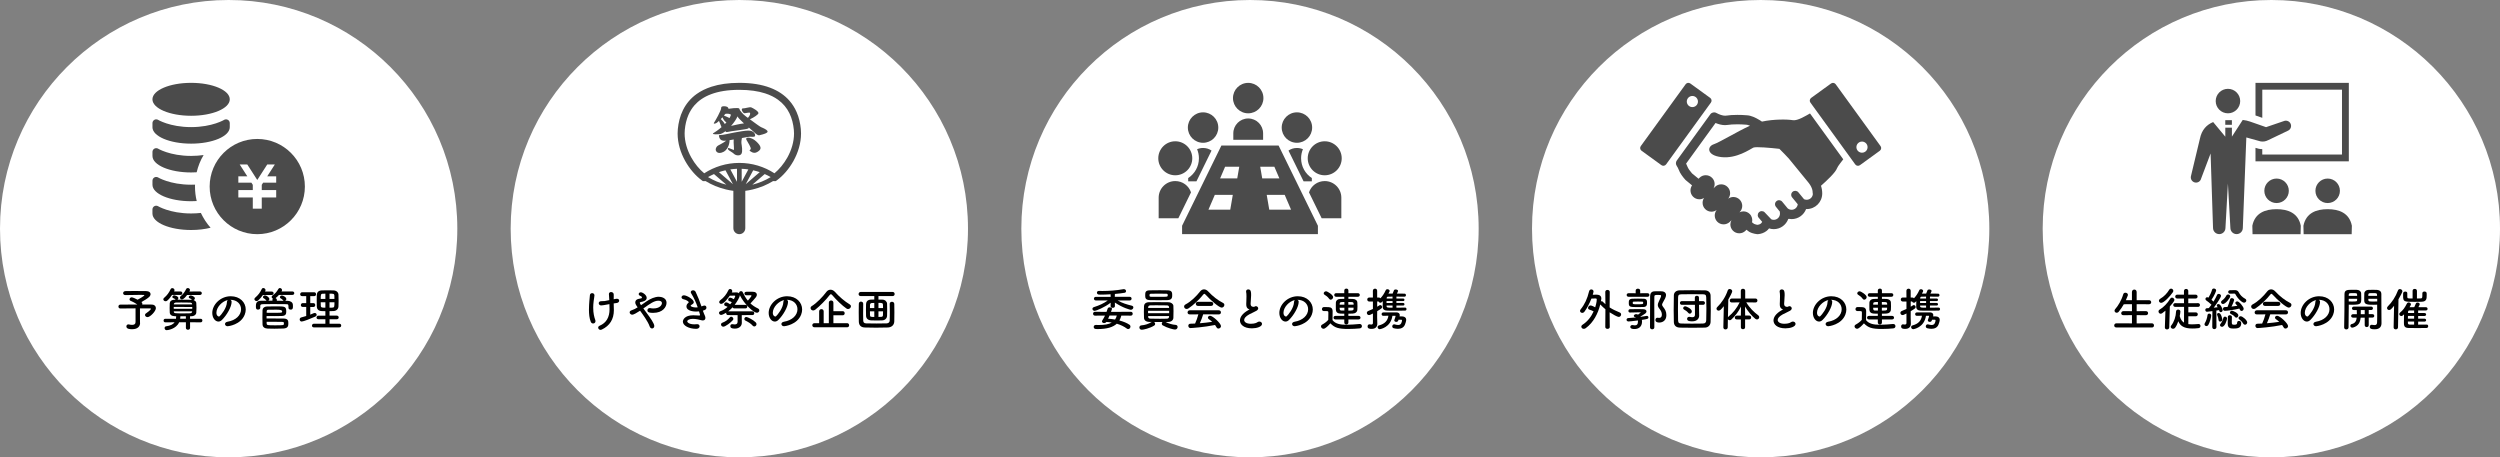<?xml version="1.0" encoding="UTF-8"?><svg xmlns="http://www.w3.org/2000/svg" viewBox="0 0 984 180"><rect x="0" y="0" width="984" height="180" fill="#808080" stroke="none"/><defs><style>.d{fill:#fff;}.e{fill:#4b4b4b;}</style></defs><g id="a"/><g id="b"><g id="c"><circle class="d" cx="90" cy="90" r="90"/><g><path class="e" d="M101.26,54.69c-10.35,0-18.74,8.39-18.74,18.74s8.39,18.74,18.74,18.74c10.35,0,18.74-8.39,18.74-18.74s-8.39-18.74-18.74-18.74Zm7.45,17.2h-5.13l-.55,.86v2.05h5.68v2.92h-5.68v4.4h-3.53v-4.4h-5.69v-2.91h5.69v-2.06l-.56-.86h-5.13v-2.49h3.53l-3-4.67h2.99l3.93,6.11,3.93-6.11h2.99l-3,4.67h3.53v2.49Z"/><path class="e" d="M90.44,39.09c0,3.58-6.81,6.48-15.22,6.48s-15.22-2.9-15.22-6.48,6.81-6.48,15.22-6.48,15.22,2.9,15.22,6.48Z"/><path class="e" d="M60,50.06c0,3.58,6.81,6.48,15.22,6.48s15.22-2.9,15.22-6.48v-1.61c0-.49-.25-.96-.66-1.23-.41-.27-.94-.32-1.39-.13,0,0-4.76,2.94-13.17,2.94s-13.16-2.94-13.16-2.94c-.46-.19-.98-.14-1.39,.13-.41,.27-.66,.74-.66,1.23v1.61Z"/><path class="e" d="M80.14,61.02c-1.24,2.09-2.17,4.37-2.73,6.79-.72,.05-1.45,.07-2.19,.07-8.4,0-15.21-2.9-15.21-6.49v-1.6c0-.49,.24-.96,.66-1.23,.41-.27,.93-.32,1.39-.13,0,0,4.76,2.94,13.16,2.94,1.82,0,3.46-.14,4.92-.35Z"/><path class="e" d="M77.43,79.13c-.72,.05-1.47,.07-2.21,.07-8.4,0-15.21-2.9-15.21-6.47v-1.61c0-.49,.24-.96,.66-1.23,.41-.27,.93-.32,1.39-.13,0,0,4.76,2.94,13.16,2.94,.53,0,1.05,0,1.55-.03-.02,.25-.02,.51-.02,.76,0,1.96,.23,3.87,.68,5.71Z"/><path class="e" d="M82.89,89.64c-2.25,.57-4.87,.89-7.68,.89-8.4,0-15.21-2.9-15.21-6.48v-1.61c0-.49,.24-.96,.66-1.23,.41-.27,.93-.32,1.39-.13,0,0,4.76,2.94,13.16,2.94,1.38,0,2.67-.08,3.85-.21,1,2.13,2.29,4.09,3.83,5.83Z"/></g><g><path d="M55.14,127.09v.04c0,1.19-.81,2.45-3.1,2.45-.72,0-2.3-.02-2.3-1.1,0-.41,.29-.81,.79-.81,.07,0,.16,.02,.25,.04,.49,.11,.9,.16,1.24,.16,.94,0,1.33-.41,1.33-1.13v-5.37c-2.36,.02-4.79,.04-6,.05h-.02c-.47,0-.72-.38-.72-.76s.25-.76,.72-.76c1.3-.02,4.09-.04,6.73-.05-.77-.56-1.89-1.13-2.61-1.42-.34-.13-.47-.36-.47-.61,0-.38,.36-.79,.86-.79,.43,0,1.71,.61,2.32,.94,.04-.02,2.67-1.41,2.67-1.78,0-.09-.07-.13-1.64-.13-1.71,0-4.41,.04-5.8,.09h-.05c-.58,0-.88-.38-.88-.76,0-.4,.31-.79,.92-.81,.85-.04,2.14-.04,3.47-.04,1.84,0,3.76,.02,4.74,.04,1.1,.02,1.67,.54,1.67,1.19,0,.36-.18,.76-.56,1.12-.49,.49-1.93,1.42-3.06,2,.04,.04,.07,.07,.11,.09,.2,.18,.27,.4,.27,.61,0,.09,0,.18-.04,.27,1.78,0,3.28,0,3.85,.02,.92,.02,1.53,.63,1.53,1.39,0,1.24-2.27,3.55-3.28,3.55-.58,0-1.01-.41-1.01-.85,0-.23,.14-.49,.47-.68,.4-.23,1.85-1.35,1.85-1.73,0-.11-.11-.18-.34-.18h-3.96v4.11l.02,1.62Z"/><path d="M67.7,116.11c-.54,.83-1.21,1.66-1.89,2.23-.2,.16-.41,.23-.63,.23-.47,0-.9-.36-.9-.76,0-.2,.09-.4,.31-.58,1.17-.99,1.93-2.03,2.57-3.42,.14-.29,.4-.41,.65-.41,.43,0,.88,.34,.88,.79,0,.13-.02,.25-.09,.38l-.07,.14h2.5c.49,0,.74,.34,.74,.68,0,.36-.25,.7-.74,.7h-3.33Zm7.11,10.73v2.23c0,.49-.41,.72-.81,.72s-.83-.23-.83-.72v-2.23h-2.65c-1.21,2.7-4.52,3.12-4.92,3.12-.54,0-.81-.43-.81-.83,0-.32,.18-.63,.52-.68,1.82-.25,2.86-.81,3.42-1.6l-3.67,.02c-.45,0-.67-.34-.67-.7s.22-.7,.67-.7l4.21,.02c.05-.29,.07-.61,.07-.94v-.07l-.54-.02c-1.26-.02-1.94-.61-1.98-1.4-.04-.7-.05-1.28-.05-1.82,0-.61,.02-1.21,.05-1.91,.04-.65,.56-1.33,1.94-1.35h.38s-.07-.05-.09-.09c-.27-.32-.56-.43-.88-.56-.23-.09-.34-.25-.34-.43,0-.31,.32-.65,.76-.65,.11,0,1.62,.32,1.62,1.1,0,.25-.16,.49-.38,.61h1.46c1.33,0,2.72,.02,4.12,.04h.14l-.02-.02c-.29-.32-.56-.45-.9-.58-.23-.09-.34-.25-.34-.43,0-.32,.34-.68,.79-.68,.25,0,1.62,.4,1.62,1.13,0,.31-.23,.59-.52,.7,.65,.22,1.06,.67,1.08,1.12,.05,.76,.07,1.31,.07,1.89s-.02,1.15-.07,1.93c-.04,.74-.79,1.4-1.94,1.42l-.52,.02v.99l4.18-.02c.45,0,.68,.34,.68,.7,0,.34-.23,.7-.68,.7l-4.18-.02Zm.86-6.01l-7.29-.02v.72l7.29,.02v-.72Zm-.04-1.12c-.02-.38-.27-.59-.86-.61-1.03-.02-2.23-.04-3.4-.04-.72,0-1.44,0-2.09,.02-.56,.02-.85,.32-.86,.63v.09l7.22,.02v-.11Zm0,2.84l-7.22-.02v.14c.04,.68,.41,.68,4.05,.68,.79,0,1.58-.02,2.32-.04,.47-.02,.81-.22,.85-.65v-.13Zm-2-6.45c-.4,.56-1.31,1.73-1.98,1.73-.45,0-.83-.34-.83-.72,0-.18,.09-.38,.31-.56,.97-.77,1.6-1.66,2.14-2.77,.13-.29,.38-.41,.65-.41,.41,0,.86,.32,.86,.76,0,.11-.04,.23-.11,.36-.05,.07-.09,.16-.14,.25l4.16-.02c.49,0,.74,.34,.74,.68,0,.36-.25,.7-.74,.7h-5.06Zm-.47,8.37h-2.16v.07c-.02,.31-.04,.63-.09,.92h2.25v-.99Z"/><path d="M94.88,121.71c0-2-1.57-3.71-4.18-3.71h-.04c.29,.13,.5,.4,.5,.76v.09c0,1.89-1.85,5.17-3.83,7.11-.45,.43-.92,.61-1.35,.61-1.28,0-2.43-1.44-2.43-3.4,0-3.26,3.21-6.57,7.26-6.57,3.64,0,5.91,2.41,5.91,5.22,0,.67-.13,1.35-.4,2.04-1.58,4-6.48,4.55-6.73,4.55-.63,0-1.03-.43-1.03-.88,0-.4,.31-.77,.99-.9,3.28-.54,5.33-2.56,5.33-4.92Zm-5.2-3.62c-2.25,.45-4.5,2.84-4.5,4.99,0,1.35,.9,1.51,.95,1.51,.11,0,.23-.04,.34-.14,.54-.49,2.79-3.15,2.86-5.58,0-.36,.14-.63,.34-.77Z"/><path d="M103.47,116.13c-.54,.79-1.21,1.57-1.87,2.14-.2,.16-.4,.23-.59,.23-.47,0-.88-.36-.88-.76,0-.2,.09-.4,.31-.58,1.17-1.01,1.94-2,2.59-3.4,.13-.29,.36-.4,.61-.4,.41,0,.88,.36,.88,.83,0,.02,0,.16-.2,.56h2.63c.49,0,.74,.34,.74,.68s-.25,.68-.74,.68h-3.48Zm6.28,0c-.38,.45-.83,.86-1.3,1.21,.29,.11,.52,.36,.52,.72v.31c.9,0,1.78,0,2.65,.02-.07-.04-.14-.09-.2-.18-.27-.4-.58-.58-.92-.76-.23-.13-.32-.31-.32-.47,0-.34,.34-.67,.79-.67,.34,0,1.73,.58,1.73,1.39,0,.31-.22,.58-.47,.7h.94c.97,.02,2.07,.47,2.11,1.58,.02,.2,.02,.41,.02,.65,0,.67-.07,1.24-.9,1.24-.43,0-.85-.23-.85-.7v-.04c0-1.33-.02-1.39-.97-1.41-1.44-.02-3.29-.04-5.1-.04-1.48,0-2.9,.02-4,.04-.97,.02-1.03,.31-1.04,.74v.7c0,.45-.43,.7-.86,.7-.81,0-.86-.56-.86-1.28,0-.83,0-2.18,1.93-2.2,.74-.02,1.49-.02,2.27-.02-.07-.04-.13-.09-.18-.18-.27-.4-.58-.58-.92-.76-.23-.13-.32-.31-.32-.47,0-.34,.34-.67,.79-.67,.65,0,1.73,.83,1.73,1.39,0,.29-.18,.56-.43,.68,.54,0,1.08-.02,1.64-.02v-.31c0-.2,.05-.36,.16-.49-.27-.13-.47-.38-.47-.65,0-.2,.09-.4,.34-.58,.99-.68,1.6-1.33,2.34-2.61,.14-.23,.34-.32,.56-.32,.41,0,.85,.36,.85,.81,0,.13-.04,.25-.13,.4l-.09,.14h4.3c.49,0,.74,.34,.74,.68s-.25,.68-.74,.68h-5.33Zm-4.83,9.22c5.53,0,5.98,0,6.68,.02,1.76,.04,1.89,.85,1.89,1.89,0,.92-.05,1.98-2.03,2.05-.94,.04-2.21,.07-3.46,.07-.97,0-1.93-.02-2.67-.05-1.03-.05-1.96-.47-2-1.64-.04-.86-.05-1.76-.05-2.67,0-1.03,.02-2.03,.05-2.99,.02-.67,.63-1.4,1.91-1.4,1.21-.02,2.43-.04,3.6-.04,3.28,0,3.83,.02,3.83,2.04,0,.86-.13,1.69-1.78,1.75-.86,.04-1.87,.04-2.84,.04-1.17,0-2.3,0-3.13-.02v.95Zm.02-2.25c.59,0,1.33,.02,2.07,.02,3.93,0,3.94,0,4.02-.4,.02-.07,.02-.13,.02-.2q0-.63-2.12-.63c-1.15,0-2.39,.02-3.28,.02-.49,0-.68,.27-.68,.59l-.02,.59Zm6.81,4c0-.18-.16-.38-.54-.4-.95-.04-2.54-.05-4-.05-.85,0-1.64,.02-2.27,.02,0,.23,0,.47,.02,.7,.04,.67,.47,.67,3.38,.67,3.1,0,3.37-.02,3.4-.54v-.4Z"/><path d="M120.53,120.81h-1.37c-.5,0-.74-.36-.74-.72,0-.4,.27-.79,.74-.79h1.37v-2.75h-1.64c-.5,0-.74-.36-.74-.72,0-.4,.27-.79,.74-.79h4.81c.47,0,.7,.38,.7,.76s-.23,.76-.7,.76h-1.58v2.75h1.26c.47,0,.7,.38,.7,.76s-.23,.76-.7,.76h-1.26v3.02c.47-.18,.92-.38,1.35-.58,.14-.07,.27-.09,.41-.09,.43,0,.76,.34,.76,.72,0,.25-.16,.54-.56,.72-1.69,.77-4.66,1.94-5.33,1.94-.52,0-.79-.41-.79-.83,0-.34,.2-.68,.61-.79,.67-.18,1.31-.36,1.96-.56v-3.56Zm3.02,8.05c-.52,0-.76-.34-.76-.68,0-.38,.27-.76,.76-.76h4.52v-1.76h-2.72c-.52,0-.77-.34-.77-.68,0-.36,.27-.74,.77-.74h2.72v-1.76c-.5,0-.99-.02-1.46-.04-1.26-.05-1.87-.76-1.91-1.75-.02-.74-.04-1.55-.04-2.36s.02-1.62,.04-2.34c.04-.81,.56-1.64,1.93-1.69,.72-.04,1.48-.04,2.27-.04s1.58,0,2.38,.04c1.21,.04,1.91,.81,1.94,1.67,.04,.81,.05,1.66,.05,2.5,0,.72-.02,1.48-.05,2.2-.05,.94-.79,1.71-1.94,1.76-.52,.02-1.04,.04-1.57,.04v1.76h2.86c.5,0,.74,.36,.74,.7,0,.36-.23,.72-.74,.72h-2.86v1.76h3.87c.49,0,.72,.36,.72,.72s-.23,.72-.72,.72h-10.03Zm4.52-13.27c-.36,0-.7,0-1.01,.02-.79,.02-.83,.41-.83,2.04h1.84v-2.05Zm0,3.37h-1.84c0,.47,.02,.95,.04,1.42,.04,.72,.58,.72,1.8,.72v-2.14Zm3.56-1.31c0-.45,0-.9-.02-1.33-.04-.74-.45-.74-1.91-.74v2.07h1.93Zm-1.93,1.31v2.14c.38,0,.77,0,1.13-.02,.77-.04,.81-.29,.81-2.12h-1.94Z"/></g><circle class="d" cx="291" cy="90" r="90"/><g><path d="M233.98,116.22c-.02,.54-.2,1.37-.31,2.25-.13,.97-.18,1.85-.18,2.65,0,2.21,.41,3.75,.83,4.88,.05,.14,.07,.29,.07,.41,0,.56-.45,.92-.94,.92-.36,0-.74-.2-.94-.7-.54-1.33-.7-3.08-.7-4.74,0-1.26,.09-2.48,.16-3.42,.07-.97,.16-1.58,.22-2.32,.04-.52,.47-.77,.88-.77,.45,0,.9,.29,.9,.83v.02Zm5.62,3.53c-1.69,.32-2.54,.47-2.99,.47-.61,0-.95-.45-.95-.88,0-.4,.31-.79,.95-.79,1.12,0,1.53-.02,3.21-.42-.04-1.03-.09-1.78-.14-2.23,0-.05-.02-.11-.02-.14,0-.56,.41-.81,.86-.81,.49,0,.99,.31,1.03,.83,.02,.2,.02,.41,.02,.68,0,.36,0,.81-.02,1.33,.74-.16,1.04-.2,1.26-.2,.61,0,.9,.36,.9,.74,0,.41-.32,.85-.94,.92-.4,.05-.81,.11-1.22,.18,0,.61,.02,1.28,.05,2.05,.02,.2,.02,.4,.02,.58,0,3.55-1.58,6.16-4.79,7.67-.16,.07-.32,.11-.47,.11-.52,0-.92-.43-.92-.88,0-.29,.16-.58,.58-.76,2.65-1.12,3.89-3.38,3.89-6.45,0-.23-.04-1.37-.05-2.05l-.25,.05Z"/><path d="M248.84,123.87c-.54,0-1.01-.45-1.01-.92,0-.34,.23-.67,.85-.86,.77-.23,1.53-.63,2.3-1.12-.76-1.04-.94-1.48-.94-1.95,0-.63,.4-1.13,1.1-1.33,.32-.09,.9-.18,1.24-.27,.2-.05,.29-.16,.29-.32,0-.13,0-.38-.72-.68-.4-.16-.56-.41-.56-.68,0-.36,.32-.7,.83-.7,.7,0,2.32,1.04,2.32,2.21s-1.57,1.49-2.25,1.6c-.25,.04-.47,.13-.47,.34s.22,.52,.49,.92c.72-.5,1.49-1.04,2.32-1.6,1.4-.94,3.13-1.71,4.68-1.71,.97,0,3.04,.45,3.04,2.36,0,1.57-1.4,3.98-5.26,3.98-1.24,0-2.27-.09-2.27-1.01,0-.45,.32-.88,.92-.88,.11,0,.22,.02,.32,.04,.32,.07,.7,.11,1.1,.11,2.48,0,3.37-1.31,3.37-2.11,0-.94-1.26-.94-1.35-.94-1.69,0-3.22,1.1-5.96,3.06,.45,.63,.97,1.3,1.48,2,1.26,1.73,2.83,3.92,2.83,4.9,0,.61-.43,.97-.88,.97-.38,0-.77-.25-.97-.85-.58-1.78-2.81-4.86-3.75-6.14-1.28,.85-2.57,1.58-3.1,1.58Z"/><path d="M276.75,122.54c.2,.65,.47,1.19,.67,1.66,.13,.32,.23,.63,.23,.92,0,.47-.25,1.01-1.01,1.01-.25,0-.52-.05-.81-.14-.5-.16-1.94-.49-3.17-.49-1.31,0-2.16,.5-2.16,.97,0,.43,.79,1.19,2.81,1.19,.32,0,.63-.02,.88-.05,.07-.02,.14-.02,.22-.02,.63,0,.94,.4,.94,.81,0,.79-.76,1.03-1.33,1.03-2.86,0-5.24-1.28-5.24-2.84,0-.67,.65-2.5,4.1-2.5,.74,0,1.42,.05,1.94,.09,.13,0,.23,.02,.34,.02,.2,0,.38,0,.38-.27,0-.04,0-.11-.4-1.37-.4,.05-.77,.07-1.17,.07-.34,0-3.78-.04-3.78-2.03,0-.49,.23-.99,.7-1.35,.13-.09,.18-.18,.18-.29,0-.36-1.08-.97-1.96-1.15-.59-.11-.86-.47-.86-.81,0-.38,.36-.77,.94-.77,1.13,0,3.89,1.62,3.89,2.7,0,.43-.36,.74-.77,.95-.32,.16-.47,.32-.47,.47,0,.31,1.03,.67,2.07,.67,.23,0,.49-.02,.72-.05-.65-1.85-1.48-3.76-2.56-5.47-.13-.2-.18-.36-.18-.52,0-.45,.45-.72,.92-.72,.38,0,.77,.18,.99,.61,.86,1.78,1.64,3.78,2.3,5.73,.29-.09,.58-.2,.86-.29,.13-.04,.23-.05,.34-.05,.49,0,.76,.4,.76,.83,0,.7-.5,.9-1.4,1.19l.09,.31Z"/><path d="M291.96,124.03v1.48l.02,1.53v.04c0,1.08-.86,2.27-2.77,2.27-1.26,0-1.76-.36-1.76-.99,0-.4,.27-.77,.72-.77,.07,0,.14,0,.22,.02,.23,.05,.5,.09,.74,.09,.63,0,1.19-.23,1.19-.99v-2.67l-3.76-.02c-.49,0-.74-.38-.74-.74,0-.07,0-.14,.02-.2-.72,.45-1.64,.88-2,.88-.47,0-.83-.4-.83-.79,0-.29,.18-.58,.63-.72,1.01-.34,1.94-.94,2.75-1.66-.31-.18-.59-.29-.9-.38-.32-.11-.45-.34-.45-.59,0-.4,.32-.81,.77-.81,.38,0,1.04,.38,1.58,.76,.23-.27,.45-.54,.65-.81-.34-.22-.65-.32-.97-.43-.32-.11-.45-.34-.45-.59,0-.38,.32-.79,.76-.79,.27,0,.86,.23,1.46,.63,.23-.43,.56-1.06,.56-1.21,0-.16-.2-.22-.32-.22-.4,0-1.19,.02-1.84,.04-.36,.52-2.3,3.22-3.35,3.22-.45,0-.81-.32-.81-.72,0-.25,.14-.52,.49-.77,1.33-.97,2.38-2.3,3.12-3.87,.16-.36,.43-.5,.7-.5,.41,0,.83,.34,.83,.81,0,.13-.04,.27-.13,.43l-.07,.14c.67-.02,1.39-.04,1.75-.04,.56,0,.94,.16,1.15,.4,0-.05-.02-.09-.02-.14,0-.45,.41-.76,.79-.76,.27,0,.52,.14,.65,.43,.52,1.13,1.15,2.29,2.02,3.31,.25-.29,1.44-1.67,1.44-1.91,0-.16-.22-.22-.4-.22l-1.62,.02h-.02c-.49,0-.74-.34-.74-.68,0-.72,.67-.72,1.28-.72,.72,0,1.66,.02,2.02,.02,1.1,0,1.58,.54,1.58,1.17,0,.31-.13,.65-.36,.95-.25,.31-1.4,1.67-2.16,2.47,.81,.76,1.78,1.42,2.95,1.98,.38,.18,.54,.49,.54,.77,0,.47-.4,.92-.97,.92-1.22,0-4.9-3.26-6.72-6.95v.09c0,.79-1.17,2.65-2.02,3.76h4.29c.47,0,.68,.34,.68,.68s-.22,.7-.68,.7h-4.45c-.34,0-.56-.2-.65-.43-.52,.58-1.12,1.12-1.75,1.6h9.58c.47,0,.7,.36,.7,.72s-.23,.74-.7,.74l-4.21,.02Zm-7.27,4.56c-.52,0-.9-.45-.9-.88,0-.29,.18-.58,.58-.72,1.12-.4,2.11-1.1,2.86-2.04,.16-.2,.36-.29,.56-.29,.43,0,.86,.41,.86,.86,0,.16-.07,.32-.2,.49-.79,.94-2.95,2.58-3.76,2.58Zm11.54-.43c-.67-.81-1.82-1.48-2.83-1.98-.31-.14-.43-.4-.43-.65,0-.4,.32-.77,.77-.77,.49,0,2.74,1.13,3.71,2.12,.22,.22,.31,.47,.31,.7,0,.49-.41,.92-.88,.92-.22,0-.45-.11-.65-.34Z"/><path d="M313.88,121.71c0-2-1.57-3.71-4.18-3.71h-.04c.29,.13,.5,.4,.5,.76v.09c0,1.89-1.85,5.17-3.83,7.11-.45,.43-.92,.61-1.35,.61-1.28,0-2.43-1.44-2.43-3.4,0-3.26,3.21-6.57,7.26-6.57,3.64,0,5.91,2.41,5.91,5.22,0,.67-.13,1.35-.4,2.04-1.58,4-6.48,4.55-6.73,4.55-.63,0-1.03-.43-1.03-.88,0-.4,.31-.77,.99-.9,3.28-.54,5.33-2.56,5.33-4.92Zm-5.2-3.62c-2.25,.45-4.5,2.84-4.5,4.99,0,1.35,.9,1.51,.95,1.51,.11,0,.23-.04,.34-.14,.54-.49,2.79-3.15,2.86-5.58,0-.36,.14-.63,.34-.77Z"/><path d="M333.81,121.64c-.2,0-.41-.05-.63-.2-1.66-1.12-4.03-3.42-5.62-5.29-.2-.23-.36-.34-.52-.34-.18,0-.32,.11-.5,.34-1.44,1.91-3.93,4.39-5.64,5.73-.29,.23-.58,.32-.85,.32-.58,0-1.01-.47-1.01-.95,0-.29,.14-.58,.5-.79,1.98-1.21,4.38-3.75,5.71-5.55,.43-.58,1.03-.88,1.64-.88s1.24,.29,1.76,.88c1.71,1.91,3.75,3.67,5.87,4.95,.29,.18,.41,.43,.41,.68,0,.54-.52,1.1-1.13,1.1Zm-13.23,7.18c-.58,0-.86-.41-.86-.81s.29-.81,.86-.81h1.84v-4.66c0-.58,.45-.86,.9-.86s.88,.29,.88,.86v4.66h2.03v-8.05c0-.59,.45-.88,.9-.88s.9,.29,.9,.88v3.33h3.67c.52,0,.77,.41,.77,.81s-.25,.81-.77,.81h-3.67v3.1h5.4c.52,0,.79,.41,.79,.83s-.27,.79-.79,.79h-12.86Z"/><path d="M345.76,116.54v1.37c.45,0,.95,0,1.55,.02,1.04,.02,1.8,.79,1.84,1.57,.04,.56,.04,1.49,.04,2.43s0,1.87-.04,2.39c-.04,.94-.77,1.75-1.93,1.78-1.03,.04-1.55,.05-2.05,.05-.58,0-1.12-.02-2.29-.05-1.26-.04-1.96-.77-2-1.76-.02-.59-.04-1.51-.04-2.41s.02-1.78,.04-2.29c.04-.81,.54-1.67,1.91-1.71,.5-.02,.92-.04,1.33-.04v-1.35h-5.33c-.58,0-.85-.4-.85-.79s.31-.85,.85-.85h12.53c.54,0,.81,.41,.81,.83s-.27,.81-.81,.81h-5.56Zm-6,3.01c-.02,1.13-.04,2.56-.04,3.91,0,.97,0,1.93,.04,2.67,.04,.72,.29,1.12,1.13,1.15,1.06,.04,2.56,.05,4.07,.05s2.99-.02,4.02-.05c.72-.04,1.17-.4,1.21-1.1,.04-.9,.05-1.96,.05-3.06,0-1.22-.02-2.47-.05-3.51v-.04c0-.52,.43-.79,.88-.79s.9,.27,.92,.83c.04,.79,.04,2,.04,3.26s0,2.59-.04,3.65c-.05,1.55-1.22,2.34-2.56,2.38-1.24,.05-2.95,.07-4.63,.07s-3.31-.02-4.43-.07c-1.48-.05-2.3-.83-2.34-2.34-.02-1.15-.04-2.45-.04-3.76,0-1.1,.02-2.2,.04-3.24,.02-.58,.43-.85,.85-.85s.88,.29,.88,.83v.02Zm4.36-.31l-.9,.02c-.56,.02-.77,.34-.79,.72-.02,.29-.02,.76-.02,1.28h1.71v-2.02Zm0,3.31h-1.71c0,.59,0,1.13,.02,1.48,.02,.68,.27,.72,1.69,.72v-2.2Zm3.44-1.3c0-.52,0-.97-.02-1.3-.02-.7-.45-.74-1.78-.74v2.04h1.8Zm-.79,3.47c.47,0,.76-.16,.77-.72,.02-.32,.02-.86,.02-1.46h-1.8v2.2l1.01-.02Z"/></g><g><path class="e" d="M299.69,50.12c-.65-.28-2.85-1.95-4.54-3.17,1.67-.73,3.34-1.91,3.38-2.4,.06-.8-2.22-2.03-2.83-2.28-.62-.25-2.44,.43-3.22,.39-1.17-.06-.06,1.91,.55,1.91s1.98-.45,2.17-.14c.15,.25,.1,.94-.81,1.97-.28-.21-.54-.39-.74-.53-1.42-.99-2.4-2.47-2.4-2.47l-.25-.62c-.25-.62-4.25,.06-4.25,.06,0,0,0-.49-.55-.8-.56-.31-2.47-.43-2.34,.43,.12,.86-2.51,5.44-2.84,5.86-.25,.31,.06,.55,.92,.12,.25-.13,.64-.45,1.06-.86,.14,.4,.34,.91,.55,1.35,.21,.44,.28,.86,.45,1.11-1.42,1.23-2.77,2.1-3.1,2.28-.68,.37-.25,.68,2.22,.49,.71-.05,1.56-.51,2.42-1.17,.09,.27,.36,.41,.79,.3,1.42-.37,7.34-.99,8.14-1.36,.18-.08,.25-.23,.24-.41,2.03,1.66,3.3,3.26,4.17,3.06,4.07-.93,4.26-1.67,.83-3.14Zm-14.4-1.28c-.34-.71-1.12-1.52-1.58-1.97,.22-.23,.44-.47,.64-.69,.32,.7,.86,1.64,1.57,1.98-.2,.23-.41,.46-.63,.68Zm1.85-2.37c-.76-.41-1.7-.78-2.2-.97,.23-.27,.39-.47,.45-.56,.25-.37,2.34-.19,2.28,.31-.12,.41-.3,.82-.53,1.22Zm5.59,2.11c-1.15,.06-4.66,.93-4.98,.98,1.24-1.39,2.23-2.89,2.51-3.76,.16,.42,1.2,1.54,2.56,2.77-.03,0-.06,0-.09,0Z"/><path class="e" d="M292.04,54.32c1.51-.28,2.75-.51,3.09-.51,.86,0,1.79,.19,2.03-.25,.25-.43-.18-2.22-2.71-2.16-2.53,.06-8.94,1.48-8.94,1.48-1.66,.43-2.65,0-2.53,.62,.14,.69,.37,2.03,2.4,1.91,.14,0,.3-.02,.48-.04-.27,.2-.64,.45-1.16,.78-1.73,1.11-2.59,1.03-2.96,2.4-.25,.93,.74,2.4,3.02,1.23,2.28-1.17,2.4-4.31,2.4-4.31,.01-.06,0-.17-.02-.29,.51-.08,1.07-.18,1.65-.28-.02,.42-.03,.9-.03,1.12,0,.43,.25,3.08,.06,3.02-.18-.06-2.03-.8-2.03-.8,0,0-.56,.12-.19,.62,.37,.49,1.73,1.11,2.34,1.73,.62,.62,2.34,.92,2.9-.06,.55-.99,.12-3.14,0-4.07-.09-.66,.08-1.64,.18-2.15Z"/><path class="e" d="M294.63,54.18c-.55-.06-1.23,.19-.8,.92,.56,.95,1.85,3.02,1.66,3.51-.18,.49-.66,.6-.42,.73,.25,.12,1.46,1.37,2.94,.51,1.48-.86,1.97-1.73,.25-3.58-1.73-1.85-3.08-2.03-3.64-2.1Z"/><path class="e" d="M315.21,50.82c-.21-2.25-.71-4.52-1.65-6.67-.7-1.61-1.64-3.16-2.88-4.56-1.85-2.1-4.35-3.86-7.6-5.08-3.25-1.22-7.22-1.9-12.08-1.9-4.32,0-7.94,.54-10.97,1.52-2.27,.73-4.21,1.71-5.85,2.88-2.45,1.76-4.2,3.96-5.37,6.34-1.17,2.38-1.78,4.94-2.02,7.48-.05,.57-.08,1.14-.08,1.71,0,3.87,1.19,7.58,2.96,10.78,1.78,3.2,4.14,5.89,6.63,7.71l.36,.26h.92l.07-.05c2.48,1.51,5.19,2.64,8.12,3.34,.96,.23,1.93,.4,2.88,.53v14.71c0,1.29,1.05,2.35,2.35,2.35s2.35-1.05,2.35-2.35v-14.71c.95-.12,1.92-.3,2.88-.53,2.92-.69,5.64-1.83,8.12-3.34l.07,.05h.92l.36-.26c2.49-1.82,4.85-4.51,6.63-7.71,1.77-3.2,2.96-6.92,2.96-10.78,0-.57-.03-1.14-.08-1.71Zm-38.29,19.98s.04,.03,.07,.04c-.05-.01-.08-.03-.07-.04Zm1.74-1.1c.76-.43,1.55-.83,2.36-1.19l4.86,4.18c-2.59-.65-5.01-1.66-7.22-3Zm4.31-1.95c.84-.29,1.7-.53,2.58-.72l2.94,5.47-5.52-4.75Zm7.11,3.8l-2.62-4.88c.86-.12,1.73-.2,2.62-.24v5.11Zm1.85,0v-5.11c.89,.03,1.76,.11,2.62,.24l-2.62,4.87Zm4.53-4.52c.88,.2,1.74,.44,2.58,.72l-5.52,4.75,2.94-5.47Zm-.33,5.66l4.86-4.18c.81,.36,1.6,.75,2.36,1.19-2.21,1.34-4.63,2.35-7.22,3Zm8.89-1.86s.05-.03,.07-.04c.02,.01-.01,.03-.07,.04Zm4.9-8.86c-1.4,2.53-3.24,4.71-5.1,6.24-3.97-2.59-8.73-4.09-13.82-4.09-5.09,0-9.84,1.51-13.82,4.09-1.87-1.54-3.7-3.72-5.1-6.24-1.59-2.86-2.61-6.15-2.61-9.45,0-.48,.02-.97,.07-1.45,.19-2.02,.64-4.01,1.43-5.84,.6-1.37,1.39-2.66,2.41-3.83,1.55-1.75,3.63-3.24,6.5-4.32,2.86-1.08,6.51-1.72,11.12-1.72,4.09,0,7.43,.51,10.13,1.38,2.03,.65,3.7,1.5,5.08,2.5,2.07,1.49,3.51,3.3,4.5,5.32,.99,2.01,1.53,4.24,1.75,6.52,.05,.49,.07,.97,.07,1.45,0,3.29-1.02,6.58-2.61,9.45Z"/></g><circle class="d" cx="492" cy="90" r="90"/><g><path d="M439.88,118.25c1.84,1.06,3.64,1.58,5.6,2.07,.43,.11,.61,.38,.61,.68,0,.43-.41,.94-1.01,.94-.23,0-3.13-.74-6.27-2.86l.02,1.39v.02c0,.45-.41,.67-.85,.67s-.85-.23-.85-.67v-.02l.02-1.33c-2.34,1.84-5.78,3.22-6.27,3.22-.54,0-.9-.4-.9-.79,0-.29,.18-.56,.61-.7,2.11-.67,3.76-1.4,5.44-2.61h-4.72c-.49,0-.74-.36-.74-.72,0-.34,.25-.7,.74-.7h5.85l-.04-1.01c-1.4,.09-2.77,.14-3.82,.14-.27,0-.52-.02-.76-.02-.52-.02-.79-.4-.79-.76,0-.34,.25-.68,.76-.68h.04c.45,.02,.92,.02,1.4,.02,2.45,0,5.44-.2,8.16-.7,.09-.02,.18-.02,.25-.02,.56,0,.85,.4,.85,.77,0,.31-.18,.58-.54,.65-.99,.18-2.39,.34-3.85,.47l-.04,1.13h5.91c.47,0,.7,.36,.7,.7,0,.36-.23,.72-.7,.72h-4.83Zm1.48,5.96c-.18,.72-.43,1.35-.77,1.93,1.62,.43,3.01,1.01,3.96,1.67,.29,.2,.4,.47,.4,.74,0,.49-.4,.97-.9,.97-.18,0-.36-.05-.54-.2-1.04-.79-2.39-1.44-3.94-1.91-1.51,1.39-3.94,2.11-7.49,2.11-.25,0-.5-.02-.77-.02-.56-.02-.83-.41-.83-.81s.27-.79,.81-.79h.04c.41,.02,.83,.02,1.22,.02,2.2,0,3.87-.27,5.04-.95-.68-.13-1.4-.22-2.12-.25-.23,.32-.56,.45-.88,.45-.43,0-.85-.25-.85-.65,0-.14,.05-.29,.16-.45,.41-.61,.74-1.22,1.03-1.85l-3.94,.02c-.5,0-.76-.38-.76-.76s.25-.76,.76-.76l4.54,.04c.16-.43,.31-.86,.45-1.3,.11-.34,.47-.5,.81-.5,.45,0,.9,.23,.9,.61,0,.04,0,.07-.4,1.19l7.8-.04c.5,0,.74,.38,.74,.76s-.23,.76-.74,.76l-3.71-.02Zm-4.65-.02c-.18,.43-.36,.86-.56,1.26,.94,.05,1.85,.16,2.74,.32,.31-.45,.54-.97,.68-1.58h-2.86Z"/><path d="M462.7,127.87c.56,.04,.81,.41,.81,.83,0,.49-.36,1.01-1.01,1.01-.58,0-3.01-.59-4.83-1.64-.29-.16-.4-.41-.4-.67,0-.23,.11-.49,.29-.65-1.08,0-2.23,0-3.29-.02,.23,.18,.4,.49,.4,.77,0,.25-.11,.49-.38,.65-1.78,1.1-4.3,1.64-4.88,1.64-.63,0-.95-.45-.95-.88s.27-.83,.86-.86c1.22-.07,2.74-.52,4-1.33-.34,0-.68-.02-.99-.02-1.31-.04-2.02-.68-2.05-1.57-.04-.68-.05-1.53-.05-2.38s.02-1.67,.05-2.3c.04-.72,.56-1.49,2-1.51,.97-.02,2.12-.02,3.31-.02,1.48,0,2.99,0,4.32,.04,1.1,.02,1.89,.7,1.93,1.39,.04,.65,.05,1.37,.05,2.11,0,.94-.02,1.87-.05,2.68-.04,.83-.81,1.57-2.02,1.58-.34,0-.68,.02-1.04,.02,1.24,.65,2.77,1.06,3.93,1.13Zm-6.7-9.71c-1.21,0-2.38-.02-3.4-.04-1.78-.05-1.85-.85-1.85-1.98s.13-1.85,1.82-1.87c1.17-.02,2.54-.04,3.87-.04,1.12,0,2.21,.02,3.19,.04,1.66,.04,1.75,.94,1.75,1.82s0,1.98-1.84,2.03c-1.12,.02-2.34,.04-3.53,.04Zm4.18,4.16h-8.3v.96h8.3v-.96Zm-.05-1.44c-.02-.41-.27-.67-.88-.68-1.06-.02-2.59-.04-4.02-.04-.88,0-1.73,0-2.41,.02-.58,.02-.88,.36-.9,.7v.31h8.23l-.02-.31Zm-8.21,3.53v.31c.02,.5,.38,.68,.92,.7,1.03,.04,2.41,.05,3.75,.05,.97,0,1.91-.02,2.68-.04,.49-.02,.83-.22,.86-.7,0-.11,.02-.22,.02-.32h-8.23Zm7.71-8.21c0-.49-.16-.59-.7-.59-.85-.02-1.89-.02-2.92-.02s-2.05,0-2.9,.02c-.65,0-.67,.31-.67,.61,0,.54,.18,.59,.68,.59,.85,.02,1.87,.02,2.9,.02,3.39,0,3.48,0,3.57-.38,.02-.07,.04-.16,.04-.25Z"/><path d="M474.49,115.96c-.2-.22-.34-.32-.47-.32s-.25,.11-.43,.32c-1.48,1.87-3.85,4.14-5.78,5.4-.27,.18-.52,.25-.76,.25-.58,0-.99-.47-.99-.95,0-.31,.18-.63,.58-.85,2.09-1.08,4.32-3.28,5.69-5.06,.43-.56,.99-.86,1.57-.86s1.15,.27,1.69,.86c1.76,1.89,3.69,3.4,5.83,4.5,.34,.18,.49,.47,.49,.77,0,.52-.45,1.06-1.06,1.06-.97,0-4.36-2.9-6.36-5.13Zm-.92,7.76c-.32,1.03-.77,2.36-1.31,3.51,1.66-.13,3.29-.32,4.86-.56-.41-.38-.86-.74-1.31-1.04-.27-.18-.38-.4-.38-.61,0-.38,.38-.74,.85-.74,1.06,0,4.3,3.01,4.3,4.07,0,.54-.5,.97-1.01,.97-.29,0-.56-.14-.74-.49-.18-.32-.38-.63-.59-.92-4.21,.88-9.33,1.22-9.69,1.22-.54,0-.83-.47-.83-.9,0-.4,.23-.79,.74-.81,.63-.02,1.28-.04,1.93-.07,.5-1.04,.97-2.43,1.28-3.62l-3.4,.02c-.58,0-.85-.38-.85-.77s.29-.85,.85-.85h11.43c.58,0,.86,.41,.86,.83s-.29,.79-.86,.79l-6.12-.04Zm-2.05-3.31c-.56,0-.85-.4-.85-.81s.29-.81,.85-.81h5.17c.56,0,.85,.41,.85,.81s-.29,.81-.85,.81h-5.17Z"/><path d="M491.46,121.67c-.77-.41-.94-1.01-.94-2.02,0-.29,.02-.61,.04-.97,.04-.83,.05-1.48,.05-2.02,0-.79-.04-1.31-.13-1.73-.02-.09-.02-.16-.02-.23,0-.52,.4-.79,.83-.79,1.1,0,1.15,1.04,1.15,2.25,0,.5-.04,1.13-.11,2.03-.04,.56-.09,1.01-.09,1.37,0,1.12,.74,1.22,1.28,1.22,.27,0,.31-.14,.52-.22,.09-.04,.2-.05,.29-.05,.47,0,.9,.4,.9,.86,0,.31-.2,.65-.67,.94-.61,.38-2.05,.99-2.88,1.44-1.37,.76-1.98,1.53-1.98,2.2,0,.72,.79,1.49,2.65,1.49,.29,0,1.71-.02,2.5-.58,.29-.2,.59-.29,.85-.29,.59,0,1.03,.43,1.03,.92,0,1.12-2.11,1.75-3.96,1.75-3.26,0-4.72-1.55-4.72-3.1,0-1.3,.99-2.77,3.17-4,.04-.02,.47-.25,.61-.34-.11-.02-.25-.07-.38-.14Z"/><path d="M514.88,121.71c0-2-1.57-3.71-4.18-3.71h-.04c.29,.13,.5,.4,.5,.76v.09c0,1.89-1.85,5.17-3.83,7.11-.45,.43-.92,.61-1.35,.61-1.28,0-2.43-1.44-2.43-3.4,0-3.26,3.21-6.57,7.26-6.57,3.64,0,5.91,2.41,5.91,5.22,0,.67-.13,1.35-.4,2.04-1.58,4-6.48,4.55-6.73,4.55-.63,0-1.03-.43-1.03-.88,0-.4,.31-.77,.99-.9,3.28-.54,5.33-2.56,5.33-4.92Zm-5.2-3.62c-2.25,.45-4.5,2.84-4.5,4.99,0,1.35,.9,1.51,.95,1.51,.11,0,.23-.04,.34-.14,.54-.49,2.79-3.15,2.86-5.58,0-.36,.14-.63,.34-.77Z"/><path d="M520.93,129.4c-.52,0-.99-.47-.99-.95,0-.25,.13-.5,.45-.68,.97-.54,1.8-1.15,2.41-1.87,.02-.81,.04-1.51,.04-2.2v-.74c0-.47-.22-.52-.83-.52h-.7c-.34,0-.99-.02-.99-.77,0-.4,.27-.81,.76-.81,.65,0,1.15,0,1.75,.02,1.15,.04,1.69,.54,1.69,1.69,0,1.04-.04,2.29-.04,3.44,1.13,1.44,2.99,1.82,5.49,1.82,1.8,0,3.76-.2,5.13-.31h.09c.56,0,.86,.43,.86,.86s-.27,.83-.9,.88c-1.13,.11-2.79,.22-4.43,.22-3.91,0-5.38-.47-7.08-2.21-.9,1.01-2.02,2.14-2.72,2.14Zm2.2-11.81c-.47-.72-1.26-1.28-1.76-1.57-.25-.14-.36-.34-.36-.56,0-.4,.43-.81,.92-.81,.54,0,2.79,1.39,2.79,2.3,0,.52-.49,1.01-.97,1.01-.22,0-.45-.11-.61-.38Zm7.6,8.14v1.21c0,.5-.4,.77-.81,.77s-.81-.27-.81-.77v-1.21h-3.48c-.5,0-.76-.34-.76-.7,0-.34,.25-.7,.76-.7h3.48v-.86c-.54,0-1.06-.02-1.6-.04-1.06-.04-1.67-.63-1.71-1.46-.02-.49-.02-.99-.02-1.48s0-.99,.02-1.44c.04-.74,.68-1.37,1.69-1.39,.5-.02,1.06-.04,1.62-.04v-.81h-3.19c-.5,0-.76-.36-.76-.7,0-.36,.25-.72,.76-.72h3.19v-1.06c0-.49,.41-.74,.83-.74s.79,.23,.79,.74v1.06h3.71c.52,0,.77,.36,.77,.7,0,.36-.25,.72-.77,.72h-3.71v.81c.59,0,1.19,.02,1.76,.04,.94,.04,1.71,.54,1.76,1.35,.04,.5,.05,1.04,.05,1.57,0,.49-.02,.94-.05,1.37-.07,.85-.76,1.44-1.87,1.48-.56,.02-1.1,.04-1.66,.04v.86h4c.52,0,.77,.36,.77,.7,0,.36-.25,.7-.77,.7h-4Zm-1.58-6.86c-1.69,0-1.87,.02-1.87,1.06h1.87v-1.06Zm0,2.25h-1.87c0,.67,.07,1.1,.61,1.1,.4,.02,.81,.02,1.26,.02v-1.12Zm3.64-1.19c0-1.01,0-1.06-2.09-1.06v1.06h2.09Zm-2.09,1.19v1.13c1.62,0,2.02-.02,2.05-.58,0-.18,.02-.36,.02-.56h-2.07Z"/><path d="M553.04,121.06c.38,0,.56,.29,.56,.59s-.18,.61-.58,.61c-1.35,0-3.06,.02-4.68,.02-.81,0-1.6,0-2.3-.02-1.06-.02-1.8-.43-1.82-1.51,0-.54,0-1.4,.04-2.21-.58,.58-.61,.61-.92,.61-.34,0-.63-.22-.74-.49h-.54v2.07c.29-.16,.56-.34,.83-.52,.13-.09,.25-.13,.38-.13,.4,0,.72,.36,.72,.76,0,.43-.14,.58-1.93,1.64,0,1.15-.02,2.05-.02,2.32,0,.29,.05,1.93,.07,2.56v.07c0,1.13-.68,2.02-2.21,2.02-.7,0-1.62-.04-1.62-.97,0-.41,.25-.83,.7-.83,.05,0,.11,0,.16,.02,.16,.04,.36,.07,.56,.07,.36,0,.68-.13,.68-.59v-3.76c-1.17,.59-1.26,.63-1.53,.63-.52,0-.86-.43-.86-.86,0-.29,.16-.58,.52-.74,.67-.29,1.3-.54,1.87-.81v-2.93h-1.44c-.52,0-.79-.4-.79-.79s.27-.79,.79-.79h1.44l-.02-2.63c0-.56,.43-.85,.86-.85s.83,.27,.83,.85v2.63h.65c.29,0,.5,.13,.63,.31,.83-.86,1.55-1.95,2.09-3.17,.13-.31,.4-.41,.67-.41,.43,0,.88,.31,.88,.7,0,.09,0,.16-.5,1.04h1.66c.16-.32,.32-.72,.52-1.28,.09-.25,.38-.36,.68-.36,.45,0,.95,.25,.95,.59,0,.2-.4,.9-.47,1.04,1.1,0,2.16,0,3.01,.02,.38,0,.56,.31,.56,.61,0,.29-.18,.58-.58,.58h-.02c-.88-.02-2.02-.02-3.15-.02v.76h2.67c.32,0,.49,.25,.49,.5s-.16,.5-.49,.5h-2.67v.74h2.67c.32,0,.5,.25,.5,.52,0,.23-.16,.49-.5,.49h-2.67v.85c1.19,0,2.4-.02,3.39-.04h.02Zm-2.68,5.1c-.12,.38-.47,.54-.79,.54-.4,0-.78-.23-.78-.59,0-.07,0-.14,.04-.22,.18-.47,.47-1.3,.47-1.49,0-.07-.05-.11-.14-.11h-1.1c-.68,4.72-4.97,5.29-4.99,5.29-.5,0-.85-.43-.85-.83,0-.29,.18-.58,.59-.68,2.2-.58,3.4-1.85,3.67-3.8-.72,0-1.44,.02-1.98,.04h-.02c-.45,0-.68-.32-.68-.67,0-.32,.23-.67,.68-.67,.88-.02,2.48-.02,3.78-.02h1.4c.68,.02,1.28,.36,1.28,1.08,0,.11,0,.22-.04,.34-.02,.05-.04,.11-.05,.18h1.13c.9,.04,1.5,.52,1.5,1.28,0,.56-.32,1.53-.49,1.93-.49,1.24-1.6,1.66-2.79,1.66-.54,0-1.1-.09-1.62-.22-.41-.11-.59-.41-.59-.74,0-.4,.29-.81,.76-.81,.07,0,.14,.02,.23,.04,.4,.11,.86,.23,1.3,.23,.52,0,.99-.16,1.24-.7,.04-.09,.31-.7,.31-1.1,0-.13-.05-.27-.29-.27h-1.1l-.09,.31Zm-2.25-7.65h-2.36c0,.23-.02,.49-.02,.74h2.38v-.74Zm0,1.75h-2.36v.2c0,.65,.45,.65,2.36,.65v-.85Zm0-3.51l-1.75,.02c-.29,0-.52,.11-.56,.52,0,.07-.02,.14-.02,.22h2.32v-.76Z"/></g><g><path class="e" d="M462.59,68.99c3.7,0,6.69-3,6.69-6.69s-2.99-6.69-6.69-6.69-6.69,3-6.69,6.69c0,3.69,2.99,6.69,6.69,6.69Z"/><path class="e" d="M462.58,71.27c-3.6,0-6.53,2.92-6.53,6.53v8.12h7.74l4.99-10.2c-.86-2.6-3.3-4.45-6.2-4.45Z"/><path class="e" d="M473.53,56.2c3.31,0,5.99-2.68,5.99-5.99s-2.68-5.99-5.99-5.99-5.99,2.69-5.99,5.99c0,3.31,2.68,5.99,5.99,5.99Z"/><path class="e" d="M467.67,70.08v1.29h3.25l5.94-12.1c-.94-.66-2.08-1.03-3.32-1.03-.84,0-1.64,.17-2.36,.49,.45,1.1,.72,2.3,.72,3.56,0,3.27-1.68,6.13-4.23,7.79Z"/><path class="e" d="M491.29,44.6c3.31,0,5.99-2.68,5.99-5.99s-2.68-5.99-5.99-5.99-5.99,2.69-5.99,5.99,2.68,5.99,5.99,5.99Z"/><path class="e" d="M491.29,46.63c-3.24,0-5.86,2.62-5.86,5.86v2.54h11.73v-2.54c0-3.24-2.62-5.86-5.86-5.86Z"/><path class="e" d="M521.41,68.99c3.7,0,6.69-3,6.69-6.69s-2.99-6.69-6.69-6.69-6.69,3-6.69,6.69,2.99,6.69,6.69,6.69Z"/><path class="e" d="M521.42,71.27c-2.9,0-5.34,1.85-6.2,4.45l4.99,10.2h7.74v-8.12c0-3.61-2.94-6.53-6.53-6.53Z"/><path class="e" d="M510.47,56.2c3.31,0,5.99-2.68,5.99-5.99s-2.68-5.99-5.99-5.99-5.99,2.69-5.99,5.99c0,3.31,2.68,5.99,5.99,5.99Z"/><path class="e" d="M510.47,58.24c-1.24,0-2.37,.37-3.32,1.03l5.94,12.1h3.25v-1.29c-2.55-1.66-4.23-4.52-4.23-7.79,0-1.26,.26-2.46,.72-3.56-.72-.31-1.52-.49-2.36-.49Z"/><path class="e" d="M480.74,57.29l-15.47,31.57v3.3h53.46v-3.3l-15.47-31.57h-22.52Zm3.48,25.23h-8.57l2.5-5.82h7.08l-1,5.82Zm2.77-12.31h-6.75l1.96-4.58h5.57l-.79,4.58Zm21.16,12.31h-8.57l-1-5.82h7.08l2.5,5.82Zm-11.34-12.31l-.79-4.58h5.57l1.97,4.58h-6.75Z"/></g><circle class="d" cx="693" cy="90" r="90"/><g><path d="M631.88,121.71c-.68-.56-1.37-1.17-2-1.87l-.02-.02c-.88,3.62-2.7,7.15-5.71,9.34-.27,.2-.54,.27-.77,.27-.56,0-.97-.4-.97-.86,0-.25,.14-.54,.5-.77,2.02-1.3,3.44-3.24,4.34-5.24-.54-.31-1.04-.5-1.67-.7-.36-.11-.52-.36-.52-.65,0-.47,.43-.99,.97-.99,.47,0,1.46,.52,1.84,.74,.14-.45,.61-2.05,.61-3.02,0-.32-.11-.47-.45-.47h-.05s-.9,.04-1.6,.05c-.76,1.96-1.71,3.76-2.72,5.13-.27,.36-.59,.5-.9,.5-.47,0-.86-.36-.86-.79,0-.18,.07-.38,.23-.58,1.58-1.93,2.65-4.23,3.33-7.11,.13-.52,.5-.76,.88-.76,.45,0,.88,.32,.88,.83,0,.09-.11,.63-.32,1.26,.68-.02,1.37-.02,1.66-.02,.99,.04,1.73,.47,1.73,1.53,0,.05,0,.11-.16,1.12,.09-.05,.2-.09,.29-.09,.14,0,.29,.07,.41,.2,.36,.38,.72,.7,1.06,1.01l-.05-4.86v-.02c0-.5,.43-.76,.86-.76s.9,.27,.9,.77l-.05,6.12c1.24,.81,2.52,1.37,3.96,1.98,.4,.16,.56,.49,.56,.79,0,.49-.38,.97-.95,.97-.5,0-2.25-.96-3.57-1.82l.05,5.8c0,.49-.45,.72-.88,.72s-.88-.23-.88-.72l.05-7.02Z"/><path d="M646.31,126.52c0,2.18-1.44,2.99-2.97,2.99s-1.66-.58-1.66-.83c0-.38,.31-.74,.76-.74,.07,0,.14,0,.22,.02,.27,.07,.56,.11,.83,.11,.77,0,1.22-.41,1.22-1.6,0-.13,0-.23-.02-.34-2.07,.29-3.6,.4-3.71,.4-.5,0-.77-.34-.77-.67s.23-.67,.76-.68c.92-.05,1.94-.13,2.97-.23-.13-.07-.27-.14-.43-.18-.32-.07-.45-.25-.45-.43,0-.32,.41-.7,.94-.7,.29,0,.52,.11,.74,.2,.38-.25,1.04-.81,1.04-.83,0-.05-.04-.09-.11-.09-1.03,0-3.03,.05-4.09,.09h-.04c-.4,0-.59-.31-.59-.63s.22-.67,.61-.67c.68-.02,1.96-.04,3.17-.04,.79,0,1.55,.02,2.09,.04,.9,.04,1.24,.43,1.24,.86,0,.31-.18,.61-.45,.81-.45,.32-1.44,.97-1.93,1.22,.04,.04,.07,.07,.09,.11,.9-.13,1.67-.25,2.27-.36,.05-.02,.11-.02,.16-.02,.4,0,.63,.31,.63,.61,0,.59-.56,.68-2.58,.97,.04,.2,.05,.41,.05,.61Zm-5.28-9.7c-.5,0-.78-.36-.78-.72,0-.34,.27-.7,.78-.7l2.77,.02v-1.06c0-.49,.45-.74,.88-.74s.9,.25,.9,.74v1.06l2.88-.02c.49,0,.74,.36,.74,.7,0,.36-.25,.72-.74,.72h-7.44Zm3.73,4.05c-3.19,0-3.67-.02-3.67-1.6,0-.83,0-1.66,1.46-1.69,.65-.02,1.4-.04,2.16-.04s1.53,.02,2.21,.04c1.35,.04,1.35,.83,1.35,1.67,0,.61-.05,1.53-1.33,1.58-.65,.02-1.42,.04-2.18,.04Zm1.57-2.14c-.47-.02-1.04-.04-1.62-.04s-1.17,.02-1.67,.04c-.36,0-.4,.16-.4,.38,0,.63,.02,.65,1.73,.65,2.32,0,2.39-.04,2.39-.56,0-.38-.12-.47-.43-.47Zm5.26,7.2c0-.45,.29-.88,.77-.88,.05,0,.13,0,.18,.02,.18,.04,.34,.05,.49,.05,.38,0,1.08-.09,1.08-1.37,0-.86-.45-1.6-1.03-2.32-.4-.5-.56-.96-.56-1.39,0-.49,.2-.95,.43-1.44,.58-1.22,.86-1.87,.86-2.16,0-.34-.2-.36-1.22-.36s-1.44,0-1.44,.7c-.02,1.06-.02,2.16-.02,3.28,0,2.36,.02,4.83,.02,7.33v1.46c0,.52-.42,.77-.85,.77s-.86-.27-.86-.77c0-6.19,0-9.11,.05-12.3,.02-1.15,.59-1.87,1.76-1.89,.49-.02,1.01-.02,1.55-.02,.38,0,.77,0,1.17,.02,1.19,.04,1.78,.65,1.78,1.49,0,.76-.56,1.75-1.24,2.92-.22,.4-.32,.65-.32,.88,0,.27,.16,.52,.47,.92,.67,.86,1.22,1.73,1.22,3.1,0,2.97-2.52,2.99-2.79,2.99-.72,0-1.51-.2-1.51-1.03Z"/><path d="M671.06,128.95c-1.58,.04-3.24,.05-4.9,.05s-3.31-.02-4.93-.05c-1.57-.04-2.34-.85-2.4-2.18-.05-1.35-.07-2.97-.07-4.64,0-2.04,.04-4.12,.07-5.89,.02-1.15,.9-1.93,2.25-1.96,1.57-.04,3.22-.05,4.92-.05s3.4,.02,5.09,.05c1.26,.04,2.18,.79,2.2,2.05,.04,1.84,.07,3.87,.07,5.83,0,1.62-.02,3.19-.07,4.56-.04,1.26-.94,2.2-2.23,2.23Zm.58-7.42c0-1.55-.02-3.1-.07-4.48-.04-1.03-.4-1.21-1.28-1.22-1.35-.02-2.84-.04-4.3-.04s-2.9,.02-4.16,.04c-1.03,.02-1.31,.31-1.33,1.22-.04,1.46-.05,3.06-.05,4.63s.02,3.1,.05,4.45c.04,1.03,.4,1.21,1.51,1.22,1.24,.02,2.56,.04,3.94,.04s2.81-.02,4.27-.04c1.01-.02,1.31-.5,1.35-1.28,.05-1.44,.07-2.99,.07-4.54Zm-4.54-1.55h-5.11c-.5,0-.76-.36-.76-.74s.25-.72,.76-.72h5.1v-1.39c0-.49,.41-.72,.81-.72,.42,0,.81,.23,.81,.72l.02,1.39h1.58c.5,0,.76,.36,.76,.72s-.25,.74-.76,.74h-1.58l.02,1.82,.04,2.41v.04c0,.97-.67,2.23-2.75,2.23-.86,0-2-.07-2-.99,0-.41,.31-.79,.83-.79,.07,0,.16,0,.23,.02,.36,.07,.7,.13,1.01,.13,.59,0,1.03-.22,1.03-.96l-.02-3.91Zm-2.61,3.15c-.49-.63-1.22-1.06-1.6-1.26-.27-.14-.4-.34-.4-.56,0-.38,.36-.76,.83-.76,.36,0,2.59,.97,2.59,2,0,.49-.4,.92-.83,.92-.2,0-.41-.11-.59-.34Z"/><path d="M686.87,125.74v3.11c0,.49-.41,.72-.83,.72s-.83-.23-.83-.72v-3.11h-1.57c-.56,0-.81-.36-.81-.72,0-.4,.29-.79,.81-.79h1.57v-.45l.05-3.12c-.94,1.89-2.14,3.58-3.8,5.11-.2,.2-.43,.27-.65,.27-.31,0-.58-.16-.72-.4l-.05,3.19c0,.56-.45,.83-.88,.83s-.85-.27-.85-.81v-.02l.18-8.32c-1.15,1.49-1.64,1.76-2.03,1.76-.47,0-.85-.36-.85-.79,0-.2,.09-.43,.31-.63,1.71-1.64,3.28-4.02,4.11-6.52,.14-.4,.45-.58,.77-.58,.49,0,1.01,.38,1.01,.88,0,.43-.88,2.12-1.55,3.26l-.14,6.97c.05-.09,.14-.18,.23-.25,1.78-1.46,3.24-3.28,4.38-5.6l-3.06,.05h-.02c-.56,0-.81-.36-.81-.76s.29-.81,.83-.81h3.51v-3.06c0-.52,.43-.77,.85-.77,.45,0,.88,.27,.88,.77v3.06h4.02c.52,0,.79,.4,.79,.79s-.25,.77-.77,.77h-.02l-3.6-.05c1.3,2.21,3.03,3.85,4.72,5.11,.27,.2,.38,.47,.38,.72,0,.47-.38,.9-.88,.9-.22,0-.47-.09-.72-.29-1.4-1.15-2.84-2.88-4-4.79l.05,3.08v.47h1.6c.52,0,.77,.38,.77,.76s-.25,.76-.77,.76h-1.6Z"/><path d="M701.46,121.67c-.77-.41-.94-1.01-.94-2.02,0-.29,.02-.61,.04-.97,.04-.83,.05-1.48,.05-2.02,0-.79-.04-1.31-.13-1.73-.02-.09-.02-.16-.02-.23,0-.52,.4-.79,.83-.79,1.1,0,1.15,1.04,1.15,2.25,0,.5-.04,1.13-.11,2.03-.04,.56-.09,1.01-.09,1.37,0,1.12,.74,1.22,1.28,1.22,.27,0,.31-.14,.52-.22,.09-.04,.2-.05,.29-.05,.47,0,.9,.4,.9,.86,0,.31-.2,.65-.67,.94-.61,.38-2.05,.99-2.88,1.44-1.37,.76-1.98,1.53-1.98,2.2,0,.72,.79,1.49,2.65,1.49,.29,0,1.71-.02,2.5-.58,.29-.2,.59-.29,.85-.29,.59,0,1.03,.43,1.03,.92,0,1.12-2.11,1.75-3.96,1.75-3.26,0-4.72-1.55-4.72-3.1,0-1.3,.99-2.77,3.17-4,.04-.02,.47-.25,.61-.34-.11-.02-.25-.07-.38-.14Z"/><path d="M724.88,121.71c0-2-1.57-3.71-4.18-3.71h-.04c.29,.13,.5,.4,.5,.76v.09c0,1.89-1.85,5.17-3.83,7.11-.45,.43-.92,.61-1.35,.61-1.28,0-2.43-1.44-2.43-3.4,0-3.26,3.21-6.57,7.26-6.57,3.64,0,5.91,2.41,5.91,5.22,0,.67-.13,1.35-.4,2.04-1.58,4-6.48,4.55-6.73,4.55-.63,0-1.03-.43-1.03-.88,0-.4,.31-.77,.99-.9,3.28-.54,5.33-2.56,5.33-4.92Zm-5.2-3.62c-2.25,.45-4.5,2.84-4.5,4.99,0,1.35,.9,1.51,.95,1.51,.11,0,.23-.04,.34-.14,.54-.49,2.79-3.15,2.86-5.58,0-.36,.14-.63,.34-.77Z"/><path d="M730.93,129.4c-.52,0-.99-.47-.99-.95,0-.25,.13-.5,.45-.68,.97-.54,1.8-1.15,2.41-1.87,.02-.81,.04-1.51,.04-2.2v-.74c0-.47-.22-.52-.83-.52h-.7c-.34,0-.99-.02-.99-.77,0-.4,.27-.81,.76-.81,.65,0,1.15,0,1.75,.02,1.15,.04,1.69,.54,1.69,1.69,0,1.04-.04,2.29-.04,3.44,1.13,1.44,2.99,1.82,5.49,1.82,1.8,0,3.76-.2,5.13-.31h.09c.56,0,.86,.43,.86,.86s-.27,.83-.9,.88c-1.13,.11-2.79,.22-4.43,.22-3.91,0-5.38-.47-7.08-2.21-.9,1.01-2.02,2.14-2.72,2.14Zm2.2-11.81c-.47-.72-1.26-1.28-1.76-1.57-.25-.14-.36-.34-.36-.56,0-.4,.43-.81,.92-.81,.54,0,2.79,1.39,2.79,2.3,0,.52-.49,1.01-.97,1.01-.22,0-.45-.11-.61-.38Zm7.6,8.14v1.21c0,.5-.4,.77-.81,.77s-.81-.27-.81-.77v-1.21h-3.48c-.5,0-.76-.34-.76-.7,0-.34,.25-.7,.76-.7h3.48v-.86c-.54,0-1.06-.02-1.6-.04-1.06-.04-1.67-.63-1.71-1.46-.02-.49-.02-.99-.02-1.48s0-.99,.02-1.44c.04-.74,.68-1.37,1.69-1.39,.5-.02,1.06-.04,1.62-.04v-.81h-3.19c-.5,0-.76-.36-.76-.7,0-.36,.25-.72,.76-.72h3.19v-1.06c0-.49,.41-.74,.83-.74s.79,.23,.79,.74v1.06h3.71c.52,0,.77,.36,.77,.7,0,.36-.25,.72-.77,.72h-3.71v.81c.59,0,1.19,.02,1.76,.04,.94,.04,1.71,.54,1.76,1.35,.04,.5,.05,1.04,.05,1.57,0,.49-.02,.94-.05,1.37-.07,.85-.76,1.44-1.87,1.48-.56,.02-1.1,.04-1.66,.04v.86h4c.52,0,.77,.36,.77,.7,0,.36-.25,.7-.77,.7h-4Zm-1.58-6.86c-1.69,0-1.87,.02-1.87,1.06h1.87v-1.06Zm0,2.25h-1.87c0,.67,.07,1.1,.61,1.1,.4,.02,.81,.02,1.26,.02v-1.12Zm3.64-1.19c0-1.01,0-1.06-2.09-1.06v1.06h2.09Zm-2.09,1.19v1.13c1.62,0,2.02-.02,2.05-.58,0-.18,.02-.36,.02-.56h-2.07Z"/><path d="M763.04,121.06c.38,0,.56,.29,.56,.59s-.18,.61-.58,.61c-1.35,0-3.06,.02-4.68,.02-.81,0-1.6,0-2.3-.02-1.06-.02-1.8-.43-1.82-1.51,0-.54,0-1.4,.04-2.21-.58,.58-.61,.61-.92,.61-.34,0-.63-.22-.74-.49h-.54v2.07c.29-.16,.56-.34,.83-.52,.13-.09,.25-.13,.38-.13,.4,0,.72,.36,.72,.76,0,.43-.14,.58-1.93,1.64,0,1.15-.02,2.05-.02,2.32,0,.29,.05,1.93,.07,2.56v.07c0,1.13-.68,2.02-2.21,2.02-.7,0-1.62-.04-1.62-.97,0-.41,.25-.83,.7-.83,.05,0,.11,0,.16,.02,.16,.04,.36,.07,.56,.07,.36,0,.68-.13,.68-.59v-3.76c-1.17,.59-1.26,.63-1.53,.63-.52,0-.86-.43-.86-.86,0-.29,.16-.58,.52-.74,.67-.29,1.3-.54,1.87-.81v-2.93h-1.44c-.52,0-.79-.4-.79-.79s.27-.79,.79-.79h1.44l-.02-2.63c0-.56,.43-.85,.86-.85s.83,.27,.83,.85v2.63h.65c.29,0,.5,.13,.63,.31,.83-.86,1.55-1.95,2.09-3.17,.13-.31,.4-.41,.67-.41,.43,0,.88,.31,.88,.7,0,.09,0,.16-.5,1.04h1.66c.16-.32,.32-.72,.52-1.28,.09-.25,.38-.36,.68-.36,.45,0,.95,.25,.95,.59,0,.2-.4,.9-.47,1.04,1.1,0,2.16,0,3.01,.02,.38,0,.56,.31,.56,.61,0,.29-.18,.58-.58,.58h-.02c-.88-.02-2.02-.02-3.15-.02v.76h2.67c.32,0,.49,.25,.49,.5s-.16,.5-.49,.5h-2.67v.74h2.67c.32,0,.5,.25,.5,.52,0,.23-.16,.49-.5,.49h-2.67v.85c1.19,0,2.4-.02,3.39-.04h.02Zm-2.68,5.1c-.12,.38-.47,.54-.79,.54-.4,0-.78-.23-.78-.59,0-.07,0-.14,.04-.22,.18-.47,.47-1.3,.47-1.49,0-.07-.05-.11-.14-.11h-1.1c-.68,4.72-4.97,5.29-4.99,5.29-.5,0-.85-.43-.85-.83,0-.29,.18-.58,.59-.68,2.2-.58,3.4-1.85,3.67-3.8-.72,0-1.44,.02-1.98,.04h-.02c-.45,0-.68-.32-.68-.67,0-.32,.23-.67,.68-.67,.88-.02,2.48-.02,3.78-.02h1.4c.68,.02,1.28,.36,1.28,1.08,0,.11,0,.22-.04,.34-.02,.05-.04,.11-.05,.18h1.13c.9,.04,1.5,.52,1.5,1.28,0,.56-.32,1.53-.49,1.93-.49,1.24-1.6,1.66-2.79,1.66-.54,0-1.1-.09-1.62-.22-.41-.11-.59-.41-.59-.74,0-.4,.29-.81,.76-.81,.07,0,.14,.02,.23,.04,.4,.11,.86,.23,1.3,.23,.52,0,.99-.16,1.24-.7,.04-.09,.31-.7,.31-1.1,0-.13-.05-.27-.29-.27h-1.1l-.09,.31Zm-2.25-7.65h-2.36c0,.23-.02,.49-.02,.74h2.38v-.74Zm0,1.75h-2.36v.2c0,.65,.45,.65,2.36,.65v-.85Zm0-3.51l-1.75,.02c-.29,0-.52,.11-.56,.52,0,.07-.02,.14-.02,.22h2.32v-.76Z"/></g><g><path class="e" d="M705.73,47.31c-2.33-.39-7.7-.43-12.22,.55-.29-.19-.58-.39-.87-.56-.87-.53-1.73-.99-2.58-1.33-.82-.33-1.65-.55-2.51-.6h0c-1.29-.11-2.54-.15-3.69-.15-1.75,0-3.25,.1-4.35,.28h0c-.15,.02-.32,.04-.5,.04-.96,.01-2.28-.44-3.48-1.1-.81-.43-1.81-.2-2.35,.54l-13.19,18.19c-.45,.62-.47,1.46-.04,2.1,.33,.5,.61,1.02,.8,1.54,.27,.74,.65,1.4,1.09,2.05,.44,.65,.95,1.28,1.48,1.87l.21,.2s.95,.78,2.46,2.03c-.39,.57-.61,1.24-.62,1.95,0,.93,.34,1.82,1,2.48,.66,.68,1.55,1.05,2.5,1.05,.66,0,1.3-.19,1.85-.54-.37,.56-.58,1.21-.58,1.89-.01,.93,.34,1.82,1,2.48,.66,.68,1.55,1.05,2.5,1.05,.75,0,1.45-.24,2.05-.68-1.08,1.36-1.03,3.34,.22,4.62,.66,.68,1.55,1.05,2.5,1.05h0c.92,0,1.79-.36,2.45-1l.65-.64c-.27,.5-.43,1.05-.44,1.63,0,.93,.34,1.82,1,2.48,.66,.68,1.55,1.05,2.5,1.05s1.79-.35,2.46-1.01l.39-.4c.2,.16,.38,.29,.52,.41,.12,.09,.22,.17,.32,.24l.14,.1,.2,.12c.74,.41,1.45,.58,2.01,.71,.28,.06,.52,.1,.7,.12l.22,.03h.15s.01,.02,.12,.02h.13c1.23-.1,2.4-.52,3.36-1.25,.38-.29,.71-.64,1.01-1.03,.59,.19,1.21,.3,1.86,.3,2.64,0,4.85-1.68,5.71-4.02,.1,0,.19-.01,.28-.03,.33,.06,.67,.1,1.03,.1,2.62,0,4.83-1.65,5.7-3.96,0,0,.01,0,.02-.01l.21,.02c3.38,0,6.11-2.74,6.12-6.12,0-.94-.13-1.98-.49-3.05,2.32-2.05,5.72-5.21,6.33-6.93,.3-.83,1.96-2.81,2.44-3.49l-13.09-18.05c-1.67,.94-4.91,2.95-6.7,2.65Zm7.82,28.87c0,1.35-1.09,2.44-2.44,2.45-.33,0-.65-.07-.94-.19-.03-.01-.06-.02-.09-.02l-2.27-2.76c-.57-.66-1.58-.74-2.24-.17-.67,.57-.74,1.58-.16,2.24l2.19,2.67c-.14,1.22-1.16,2.17-2.42,2.17-.6,0-1.12-.21-1.56-.57l-2.18-2.65c-.57-.66-1.58-.74-2.24-.16-.67,.57-.74,1.58-.16,2.24l1.52,1.89c0,.12-.01,.24,0,.35,.03,.15,.04,.28,.04,.41,0,1.35-1.09,2.44-2.44,2.45-.35,0-.68-.08-.98-.21l-2.65-2.79c-.64-.6-1.65-.57-2.25,.07-.6,.64-.57,1.65,.07,2.25l1.24,1.46c-.12,.27-.29,.51-.54,.71-.32,.25-.77,.42-1.28,.48-.15-.02-.35-.06-.59-.11-.3-.07-.61-.18-.77-.26-.06-.04-.2-.15-.41-.31-.12-.09-.25-.19-.4-.31,.27-1.13-.02-2.37-.89-3.26-.66-.68-1.55-1.05-2.5-1.05-.53,0-1.05,.13-1.52,.36h-.01l.02-.03c.67-.65,1.04-1.53,1.05-2.46,0-.93-.35-1.82-1-2.48-.66-.68-1.55-1.05-2.5-1.05-.74,0-1.44,.24-2.04,.67,.48-.6,.76-1.34,.77-2.12,.01-.93-.34-1.82-1-2.48-.66-.68-1.55-1.05-2.5-1.05s-1.79,.35-2.45,1l-.59,.59c.73-1.32,.56-3.01-.55-4.13-.66-.68-1.55-1.05-2.5-1.05s-1.79,.35-2.45,1l-.39,.39c-.28-.23-.55-.45-.79-.65-.9-.74-1.53-1.26-1.78-1.46-.42-.48-.81-.97-1.12-1.42-.33-.48-.56-.92-.67-1.21-.15-.43-.34-.84-.54-1.22l11.59-15.99c1.15,.48,2.4,.84,3.75,.85,.36,0,.73-.03,1.1-.09h0c.77-.13,2.15-.24,3.74-.23,1.05,0,2.21,.04,3.39,.14h.08c.29,.01,.77,.12,1.36,.35l.13,.06c-4.95,2.24-11.97,6.54-14.28,7.31-2.63,.88-2.85,4.39,3.07,5.05,5.93,.66,11.19-3.07,12.51-3.73,.95-.47,6.95,.1,10.28,.47,1.47,1.45,2.75,2.79,3.69,3.81l7.3,8.93,.03,.04c.94,1.08,1.44,1.96,1.73,2.72,.29,.75,.37,1.41,.37,2.15Z"/><path class="e" d="M740.18,57.5l-17.65-24.34c-.43-.59-1.25-.72-1.84-.29l-7.82,5.67c-.59,.43-.72,1.25-.29,1.84l17.65,24.34c.43,.59,1.25,.72,1.84,.29l7.82-5.67c.59-.43,.72-1.25,.29-1.84Zm-6.01,2.19c-.98,.71-2.35,.49-3.07-.49-.71-.98-.49-2.35,.49-3.06,.98-.71,2.35-.49,3.07,.49,.71,.98,.49,2.36-.49,3.07Z"/><path class="e" d="M673.13,38.53l-7.82-5.67c-.59-.43-1.41-.3-1.84,.29l-17.65,24.34c-.43,.59-.29,1.41,.29,1.84l7.82,5.67c.59,.43,1.41,.29,1.84-.29l17.65-24.34c.43-.59,.3-1.41-.29-1.84Zm-5.23,2.72c-.71,.98-2.08,1.2-3.07,.49-.98-.71-1.2-2.09-.49-3.06,.71-.98,2.08-1.2,3.07-.49,.98,.71,1.2,2.08,.49,3.07Z"/></g><circle class="d" cx="894" cy="90" r="90"/><g><path d="M833,128.89c-.58,0-.85-.38-.85-.77,0-.43,.31-.86,.85-.86l6.14,.02v-3.24l-3.38,.02c-.58,0-.85-.38-.85-.77s.31-.83,.85-.83l3.38,.02v-2.75l-3.21,.02c-.58,1.03-1.24,2-2,2.94-.25,.31-.54,.41-.79,.41-.47,0-.86-.36-.86-.81,0-.18,.07-.38,.23-.58,1.15-1.31,2.48-3.42,3.2-5.89,.13-.43,.47-.61,.83-.61,.5,0,1.01,.32,1.01,.83,0,.07-.02,.18-.05,.27-.23,.63-.49,1.24-.76,1.84l2.39,.02v-3.21c0-.67,.47-.99,.94-.99s.92,.32,.92,.99v3.21l4.86-.02c.58,0,.86,.4,.86,.81s-.29,.79-.86,.79l-4.86-.02v2.75l3.64-.02c.58,0,.86,.4,.86,.81s-.29,.79-.86,.79l-3.64-.02v3.24l6.01-.02c.54,0,.81,.41,.81,.83s-.25,.81-.81,.81h-14.01Z"/><path d="M852.29,122.3c-1.17,1.01-1.53,1.19-1.85,1.19-.5,0-.86-.45-.86-.9,0-.27,.13-.54,.43-.72,1.55-.9,3.1-2.49,4.2-4.32,.18-.29,.41-.41,.67-.41,.47,0,.96,.43,.96,.92,0,.16-.04,.58-1.8,2.56l-.22,8.23c-.02,.54-.45,.81-.9,.81-.41,0-.83-.25-.83-.77v-.04l.22-6.54Zm-1.64-3.1c-.5,0-.9-.38-.9-.81,0-.29,.18-.61,.59-.85,1.4-.81,2.58-2.03,3.46-3.49,.2-.32,.47-.45,.72-.45,.47,0,.9,.4,.9,.88,0,.16-.05,.36-.18,.54-1.13,1.64-3.53,4.18-4.59,4.18Zm10.68,5.28v3.1c.41,.05,.86,.09,1.33,.09,.85,0,1.76-.09,2.68-.14h.05c.47,0,.72,.38,.72,.77s-.25,.81-.81,.86c-.9,.11-1.71,.14-2.43,.14-3.22,0-4.72-1.01-5.49-2.86-.34,1.03-.79,1.96-1.28,2.59-.22,.27-.49,.38-.77,.38-.47,0-.94-.34-.94-.79,0-.16,.07-.34,.22-.52,1.12-1.39,1.82-3.51,1.89-5.51,.02-.5,.41-.74,.83-.74s.88,.27,.88,.79c0,.4-.18,1.31-.27,1.76,.34,1.31,.94,2.11,1.69,2.59l.02-6.21h-3.49c-.5,0-.77-.36-.77-.74s.27-.72,.77-.72l3.47,.02-.02-1.85h-2.65c-.52,0-.79-.38-.79-.76s.27-.76,.79-.76h2.65v-1.46c0-.52,.43-.79,.85-.79s.85,.27,.85,.79v1.46h2.9c.5,0,.76,.38,.76,.76s-.25,.76-.76,.76h-2.9v1.85l3.87-.02c.49,0,.72,.36,.72,.72,0,.38-.23,.74-.72,.74h-3.85v2.18h2.95c.52,0,.77,.38,.77,.76s-.25,.76-.77,.76h-2.95Z"/><path d="M868.48,128.35c-.4,0-.79-.29-.79-.7,0-.14,.04-.31,.14-.47,.49-.79,.94-2.07,1.04-3.12,.05-.43,.36-.63,.68-.63,.4,0,.79,.29,.79,.79,0,.54-.56,2.79-1.17,3.73-.18,.27-.45,.4-.7,.4Zm2.27,.36l.05-6.25c-.92,.13-2.02,.25-2.12,.25-.43,0-.67-.36-.67-.72,0-.32,.2-.65,.58-.67,.22-.02,.49-.04,.79-.05,.32-.38,.7-.83,1.06-1.33-.56-.58-1.62-1.39-2.04-1.67-.23-.16-.34-.38-.34-.59,0-.36,.31-.7,.72-.7,.11,0,.21,.04,.49,.16,.5-.79,1.13-2.12,1.39-3.08,.09-.36,.4-.5,.72-.5,.43,0,.9,.29,.9,.74,0,.27-.68,2.04-1.84,3.69,.29,.23,.58,.5,.81,.72,.58-.94,1.08-1.89,1.37-2.59,.13-.32,.4-.45,.67-.45,.43,0,.9,.32,.9,.79,0,.59-1.76,3.22-2.86,4.65,.58-.05,1.13-.13,1.57-.18-.07-.13-.16-.23-.23-.34-.11-.14-.14-.27-.14-.4,0-.31,.31-.52,.65-.52,.85,0,1.67,1.96,1.67,2.39,0,.49-.4,.81-.76,.81s-.58-.32-.67-.81c-.27,.05-.65,.11-1.06,.18l.04,6.48c0,.54-.43,.83-.85,.83s-.79-.27-.79-.81v-.02Zm3.15-2.12c-.32,0-.63-.2-.67-.63-.05-.67-.25-1.35-.54-1.93-.05-.11-.07-.2-.07-.29,0-.32,.32-.54,.65-.54,1.04,0,1.44,2.43,1.44,2.61,0,.49-.41,.77-.81,.77Zm-.11,1.35c0-.14,.07-.32,.22-.5,.58-.67,.9-1.53,1.08-2.25,.09-.4,.38-.56,.68-.56,.4,0,.79,.29,.79,.72,0,.54-.81,3.28-1.98,3.28-.41,0-.79-.29-.79-.68Zm.41-9c0-.22,.11-.45,.38-.65,.74-.52,1.33-1.22,1.71-1.94,.16-.32,.43-.45,.7-.45,.41,0,.83,.31,.83,.72,0,.63-1.84,3.04-2.84,3.04-.45,0-.77-.34-.77-.72Zm7.2,2.52c-2.02,.52-4.88,.88-5.69,.88-.5,0-.74-.36-.74-.74s.23-.74,.72-.74c.34,0,.7-.04,1.08-.05,.34-.79,.81-2.14,.99-2.94,.09-.36,.4-.52,.7-.52,.43,0,.9,.29,.9,.7,0,.13-.31,1.21-1.04,2.63,.83-.09,1.64-.2,2.32-.32-.2-.25-.4-.49-.58-.65-.16-.16-.23-.32-.23-.47,0-.34,.36-.61,.76-.61,.77,0,2.52,2.14,2.52,2.88,0,.5-.4,.88-.81,.88-.25,0-.52-.14-.68-.5l-.22-.43Zm-2.92,3.28c-.02,.54-.05,1.3-.05,1.93,0,.95,.07,1.15,.97,1.15s1.13-.25,1.13-.77,.36-.74,.72-.74c.16,0,.9,.05,.9,.92,0,1.95-1.51,2.09-3.1,2.09-1.19,0-2.21-.18-2.21-1.87,0-.65,.02-1.91,.04-2.7,.02-.47,.4-.68,.77-.68,.41,0,.83,.25,.83,.67v.02Zm-.68-9.15h-.04c-.49,0-.74-.34-.74-.68s.25-.68,.74-.68l1.8-.04h.09c.58,0,1.15,.18,1.44,.74,.61,1.15,1.37,1.98,2.63,2.68,.31,.18,.43,.41,.43,.67,0,.43-.4,.86-.9,.86-.7,0-2.41-1.42-3.44-3.4-.07-.13-.16-.18-.45-.18l-1.57,.04Zm1.89,9.17c-.47-.63-1.3-1.03-1.64-1.19-.25-.13-.36-.32-.36-.52,0-.36,.38-.76,.83-.76,.23,0,2.5,.83,2.5,1.85,0,.47-.41,.9-.83,.9-.18,0-.36-.09-.5-.29Zm3.22,2.59c-.4-.68-.94-1.22-1.48-1.6-.23-.16-.34-.38-.34-.56,0-.38,.38-.72,.83-.72,.76,0,2.58,1.58,2.58,2.43,0,.5-.41,.92-.86,.92-.25,0-.52-.14-.72-.47Z"/><path d="M894.49,115.96c-.2-.22-.34-.32-.47-.32s-.25,.11-.43,.32c-1.48,1.87-3.85,4.14-5.78,5.4-.27,.18-.52,.25-.76,.25-.58,0-.99-.47-.99-.95,0-.31,.18-.63,.58-.85,2.09-1.08,4.32-3.28,5.69-5.06,.43-.56,.99-.86,1.57-.86s1.15,.27,1.69,.86c1.76,1.89,3.69,3.4,5.83,4.5,.34,.18,.49,.47,.49,.77,0,.52-.45,1.06-1.06,1.06-.97,0-4.36-2.9-6.36-5.13Zm-.92,7.76c-.32,1.03-.77,2.36-1.31,3.51,1.66-.13,3.29-.32,4.86-.56-.41-.38-.86-.74-1.31-1.04-.27-.18-.38-.4-.38-.61,0-.38,.38-.74,.85-.74,1.06,0,4.3,3.01,4.3,4.07,0,.54-.5,.97-1.01,.97-.29,0-.56-.14-.74-.49-.18-.32-.38-.63-.59-.92-4.21,.88-9.33,1.22-9.69,1.22-.54,0-.83-.47-.83-.9,0-.4,.23-.79,.74-.81,.63-.02,1.28-.04,1.93-.07,.5-1.04,.97-2.43,1.28-3.62l-3.4,.02c-.58,0-.85-.38-.85-.77s.29-.85,.85-.85h11.43c.58,0,.86,.41,.86,.83s-.29,.79-.86,.79l-6.12-.04Zm-2.05-3.31c-.56,0-.85-.4-.85-.81s.29-.81,.85-.81h5.17c.56,0,.85,.41,.85,.81s-.29,.81-.85,.81h-5.17Z"/><path d="M916.88,121.71c0-2-1.57-3.71-4.18-3.71h-.04c.29,.13,.5,.4,.5,.76v.09c0,1.89-1.85,5.17-3.83,7.11-.45,.43-.92,.61-1.35,.61-1.28,0-2.43-1.44-2.43-3.4,0-3.26,3.21-6.57,7.26-6.57,3.64,0,5.91,2.41,5.91,5.22,0,.67-.13,1.35-.4,2.04-1.58,4-6.48,4.55-6.73,4.55-.63,0-1.03-.43-1.03-.88,0-.4,.31-.77,.99-.9,3.28-.54,5.33-2.56,5.33-4.92Zm-5.2-3.62c-2.25,.45-4.5,2.84-4.5,4.99,0,1.35,.9,1.51,.95,1.51,.11,0,.23-.04,.34-.14,.54-.49,2.79-3.15,2.86-5.58,0-.36,.14-.63,.34-.77Z"/><path d="M924.46,121.56c0,2.02-.02,4.74-.07,7.31,0,.52-.45,.79-.88,.79s-.85-.27-.85-.76v-.04c.13-3.33,.09-9.29,.13-13.09,0-1.66,1.1-1.71,3.1-1.71,.72,0,1.46,0,1.8,.02,.92,.04,1.62,.59,1.66,1.39,.02,.61,.04,1.24,.04,1.85,0,2.21-.02,2.63-3.66,2.63-.49,0-.94-.02-1.26-.04v1.64Zm3.31-5.11c0-.2-.02-.38-.02-.54-.04-.52-.23-.54-1.62-.54-1.49,0-1.62,.04-1.66,.68,0,.13-.02,.25-.02,.4h3.31Zm-3.31,1.15v1.06c.27,.02,.81,.02,1.37,.02,1.78,0,1.91-.07,1.93-.56,0-.16,.02-.34,.02-.52h-3.31Zm7.87,7.44v2.94c0,.5-.4,.76-.79,.76s-.79-.25-.79-.76v-2.94h-1.6c-.2,1.93-.92,3.26-2.95,3.87-.13,.04-.23,.05-.34,.05-.5,0-.76-.38-.76-.74,0-.31,.18-.59,.52-.67,1.42-.31,1.85-1.3,1.98-2.52h-1.4c-.54,0-.79-.32-.79-.67s.29-.7,.79-.7h1.46v-.29c0-.47-.02-.92-.04-1.33h-1.1c-.54,0-.79-.32-.79-.67s.29-.7,.79-.7h6.73c.5,0,.74,.34,.74,.68s-.23,.68-.74,.68h-.92v1.62h1.44c.5,0,.74,.34,.74,.68s-.23,.68-.74,.68h-1.44Zm-1.58-2.99h-1.55v1.62h1.55v-1.62Zm3.57-2.09c-2.27,0-3.69-.02-3.75-1.53-.02-.34-.02-.72-.02-1.1,0-.61,.02-1.24,.04-1.85,.04-.79,.7-1.35,1.62-1.39,.34-.02,1.12-.02,1.85-.02,.54,0,1.04,0,1.35,.02,1.35,.07,1.89,.76,1.89,1.55v1.33c0,2.7,.04,5.65,.04,7.96,0,.86,.02,1.62,.02,2.25,0,1.3-.63,2.43-2.67,2.43-1.22,0-1.94-.16-1.94-.99,0-.4,.27-.79,.74-.79,.05,0,.09,.02,.14,.02,.36,.05,.69,.11,.97,.11,.59,0,1.01-.22,1.03-1.1,.02-.72,.04-1.55,.04-2.4,0-1.3-.02-2.66-.02-3.8v-.74c-.32,.02-.81,.04-1.33,.04Zm1.3-3.51c0-1.06-.07-1.08-1.71-1.08-1.49,0-1.69,.02-1.73,.56,0,.16-.02,.34-.02,.52h3.46Zm.04,1.15h-3.49c0,.18,.02,.36,.02,.52,.02,.56,.42,.56,2.02,.56,.59,0,1.21,0,1.46-.02v-1.06Z"/><path d="M942.13,128.84l.18-8.5c-.99,1.26-1.44,1.69-1.96,1.69-.45,0-.81-.36-.81-.79,0-.2,.09-.43,.29-.63,1.67-1.66,3.08-3.8,4-6.27,.14-.4,.45-.56,.77-.56,.49,0,.99,.38,.99,.88,0,.32-.85,1.96-1.55,3.15l-.18,11.02c-.02,.54-.45,.81-.88,.81s-.85-.25-.85-.79v-.02Zm13.02-1.1c.4,0,.59,.32,.59,.65,0,.34-.2,.68-.61,.7-1.04,.02-2.34,.04-3.62,.04s-2.57-.02-3.58-.04c-1.75-.04-1.75-1.15-1.75-2.2,0-.97,.02-2.18,.05-3.17-.63,.63-.79,.67-1.06,.67-.45,0-.81-.36-.81-.76,0-.22,.09-.43,.32-.61,1.12-.88,1.91-2,2.65-3.51,.16-.34,.45-.47,.74-.47,.43,0,.88,.32,.88,.76,0,.14-.04,.29-.56,1.12,.56,0,1.21-.02,1.86-.02,.2-.38,.36-.76,.63-1.42,.11-.29,.38-.4,.65-.4,.43,0,.88,.27,.88,.67,0,.18-.27,.7-.54,1.15,1.04,0,2.07,0,2.99,.02,.41,0,.63,.32,.63,.65,0,.31-.22,.63-.67,.63h-3.04v1.01h2.47c.45,0,.67,.29,.67,.58s-.22,.58-.67,.58h-2.47v1.06h2.47c.45,0,.67,.29,.67,.58s-.22,.58-.67,.58h-2.47v1.19c1.15,0,2.34,0,3.35-.02h.02Zm-1.71-12.33c0-.45,.41-.67,.83-.67s.85,.22,.86,.68c.02,.23,.02,.45,.02,.67,0,1.42,0,2.61-1.98,2.68-.65,.02-1.69,.04-2.74,.04-4.3,0-4.57,0-4.57-2.5,0-.31,.02-.63,.02-.9,.02-.43,.45-.65,.86-.65s.77,.2,.77,.63v1.49c.04,.59,.18,.61,2.09,.61v-3.04c0-.5,.41-.74,.85-.74s.86,.25,.86,.77v3.01c.63,0,1.17-.02,1.5-.04,.56-.04,.63-.13,.63-1.57v-.49Zm-3.24,8.95h-2.43c0,.34-.02,.7-.02,1.06h2.45v-1.06Zm0,2.2h-2.45v.56c0,.36,.16,.61,.67,.63,.5,.02,1.12,.02,1.78,.02v-1.21Zm0-4.36h-1.87c-.27,0-.5,.14-.52,.58,0,.13-.02,.27-.02,.43h2.41v-1.01Z"/></g><g><path class="e" d="M876.92,44.6c2.66,0,4.82-2.16,4.82-4.82s-2.16-4.82-4.82-4.82-4.82,2.16-4.82,4.82,2.16,4.82,4.82,4.82Z"/><path class="e" d="M890.43,35.29h31.38v25.54h-31.38v-2.13c-.41,0-.82-.04-1.22-.12l-.13-.02-1.32-.37v5.32h36.74v-30.9h-36.74v12.83l2.68,.94v-11.09Z"/><path class="e" d="M891.24,75.1c0,2.66,2.16,4.82,4.82,4.82s4.82-2.16,4.82-4.82-2.16-4.82-4.82-4.82-4.82,2.16-4.82,4.82Z"/><path class="e" d="M896.06,82.33c-4.52,0-8.53,1.51-9.54,6.52l.08,3.32h18.91l.08-3.32c-1-5.01-5.02-6.52-9.53-6.52Z"/><path class="e" d="M911.35,75.1c0,2.66,2.16,4.82,4.82,4.82s4.82-2.16,4.82-4.82-2.16-4.82-4.82-4.82-4.82,2.16-4.82,4.82Z"/><path class="e" d="M916.17,82.33c-4.52,0-8.53,1.51-9.54,6.52l.08,3.32h18.91l.08-3.32c-1-5.01-5.02-6.52-9.54-6.52Z"/><path class="e" d="M892.73,55.18l7.78-3.72c1.05-.44,1.54-1.65,1.1-2.7-.44-1.05-1.65-1.54-2.7-1.1l-6.99,2.39-6.33-2.21c-.92-.32-1.88-.53-2.85-.63l-4.26,6.57v-3.52h-2.6v3.54l-4.78-5.76c-2.57,1.06-4.51,3.07-5.21,6.54l-3.54,14.78c-.25,1.11,.45,2.21,1.56,2.46,1.11,.25,2.21-.45,2.46-1.56l3.72-9.85,.96,29.3c0,1.35,1.09,2.44,2.44,2.44s2.45-1.09,2.45-2.44l.97-17.47,.97,17.47c0,1.35,1.1,2.44,2.45,2.44s2.45-1.09,2.45-2.44l1.38-35.61,5.58,1.55c1.02,.19,2.08,.02,2.99-.48Z"/><rect class="e" x="875.87" y="47.3" width="2.6" height="1.82"/></g></g></g></svg>